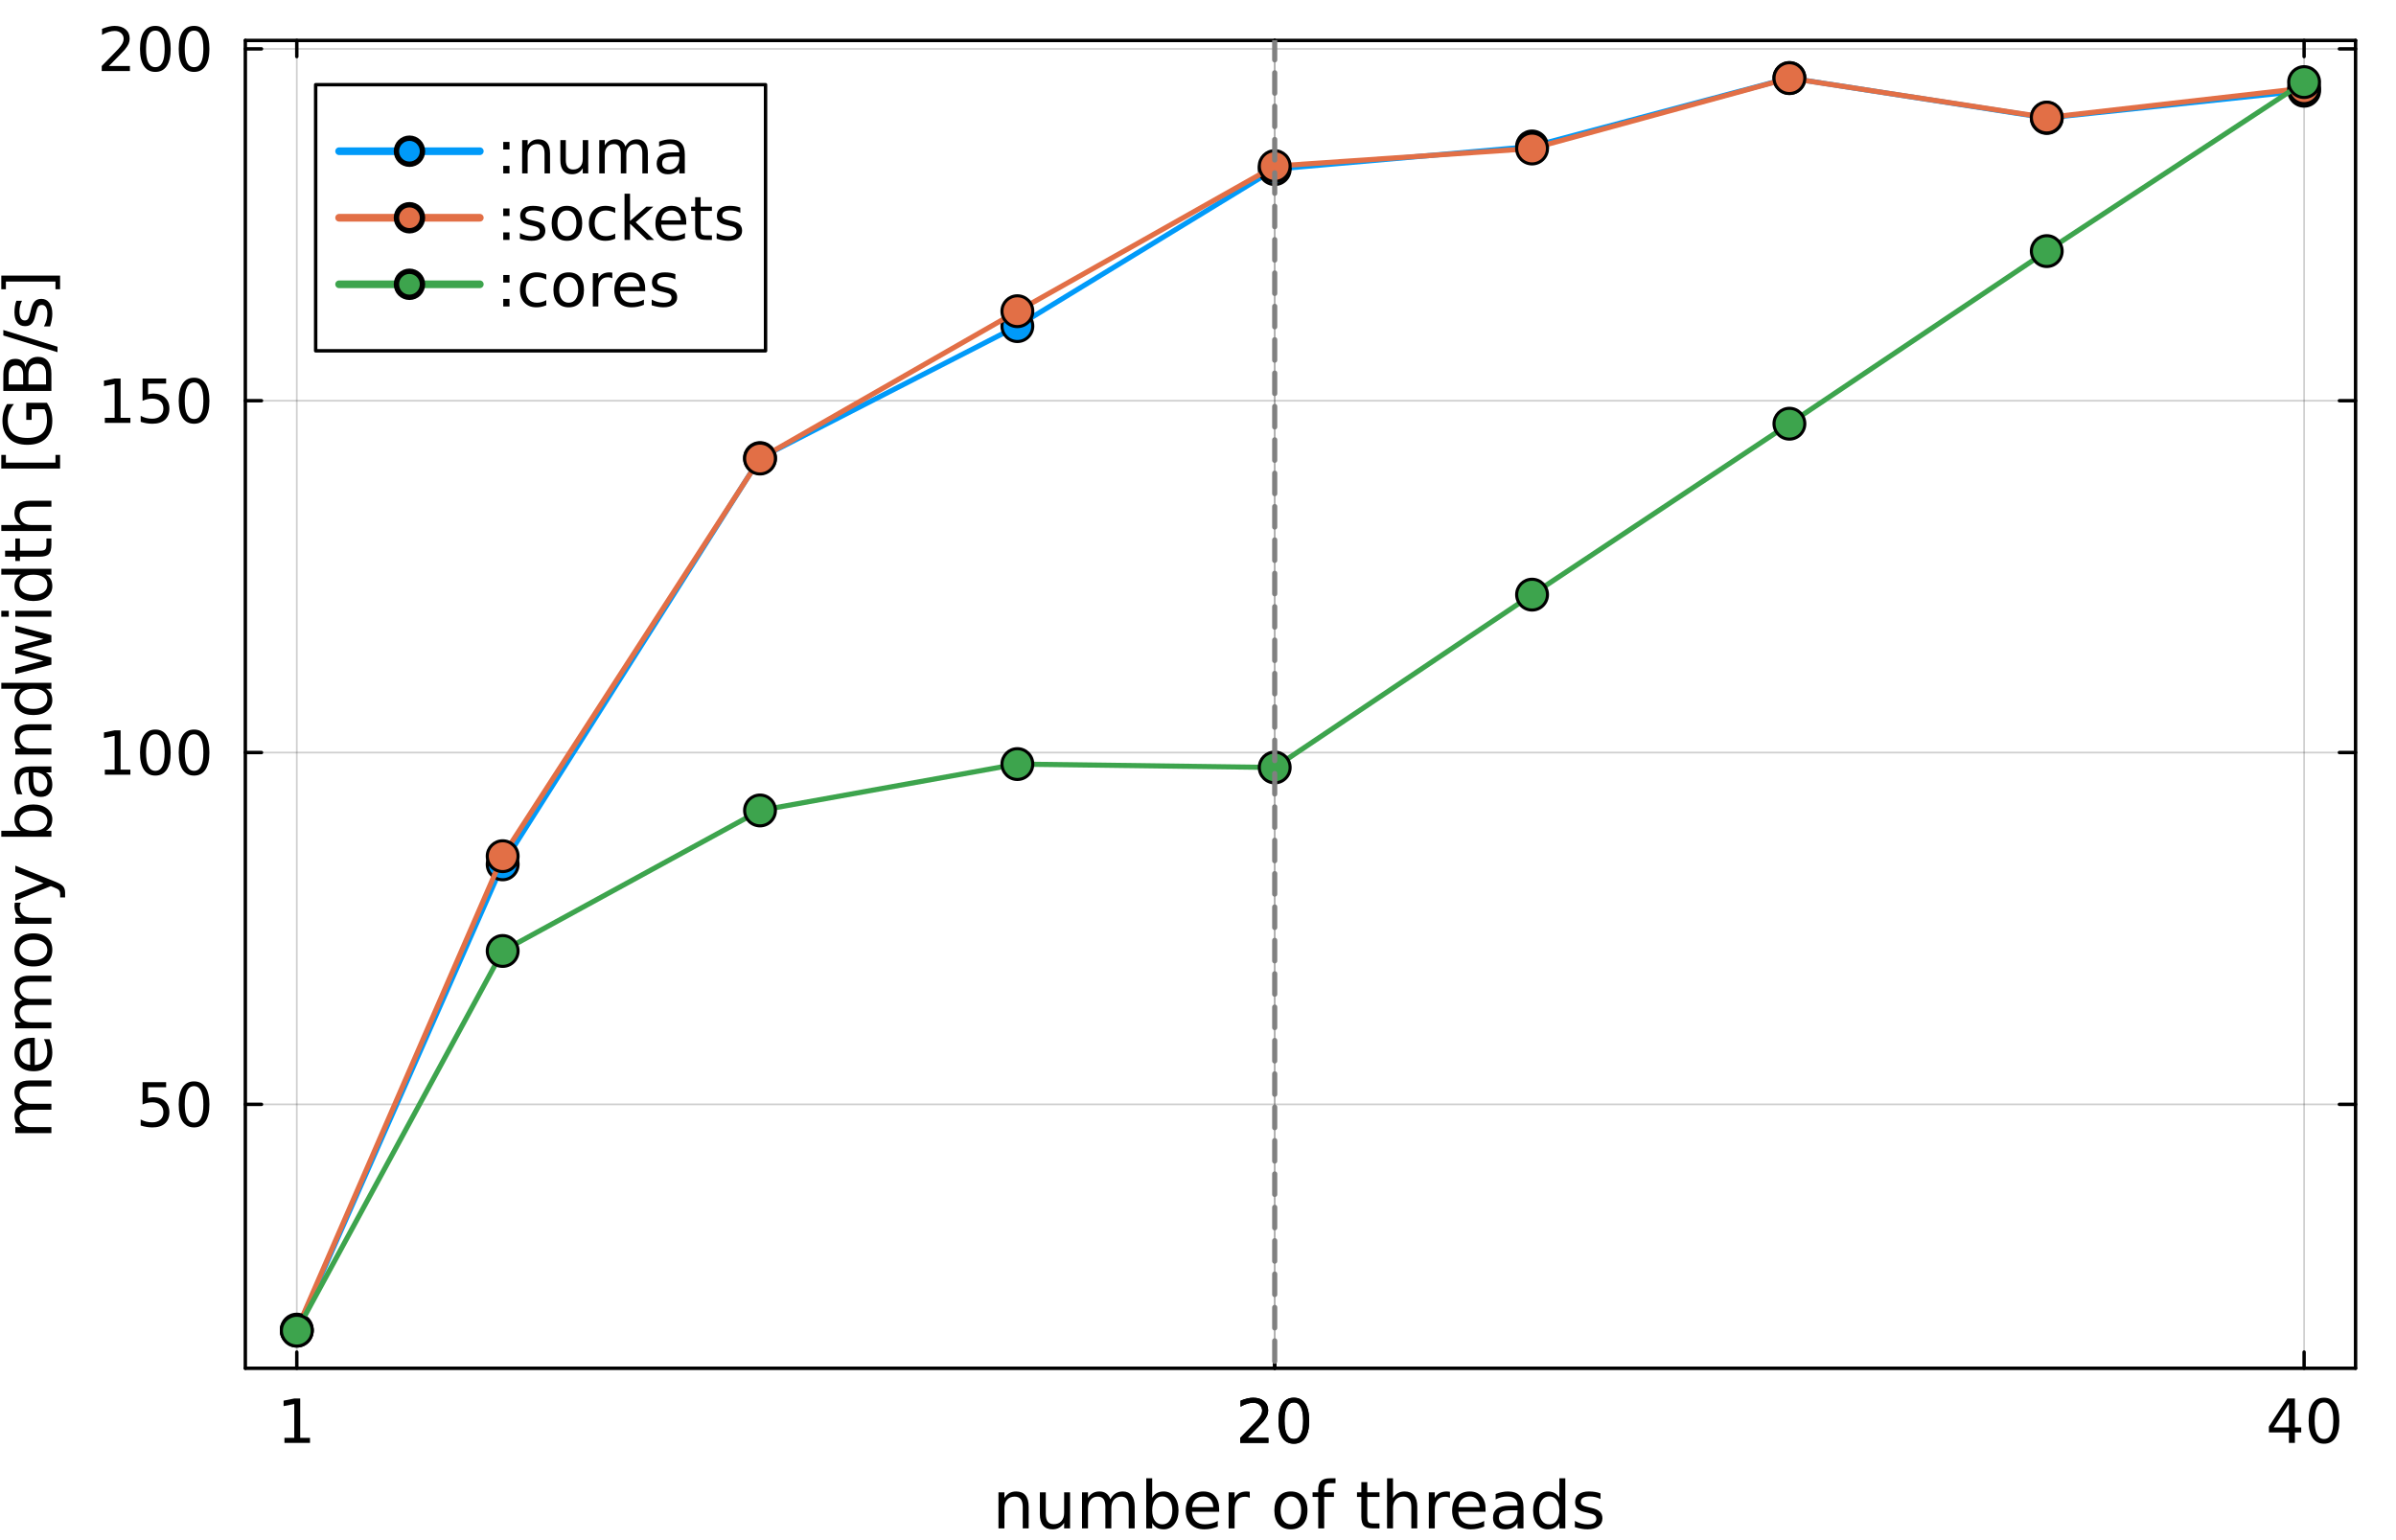<?xml version="1.0" encoding="utf-8"?>
<svg xmlns="http://www.w3.org/2000/svg" xmlns:xlink="http://www.w3.org/1999/xlink" width="700" height="450" viewBox="0 0 2800 1800">
<rect x="0" y="0" width="2800" height="1800" fill="#333333" stroke="none"/>
<defs>
  <clipPath id="clip430">
    <rect x="0" y="0" width="2800" height="1800"/>
  </clipPath>
</defs>
<path clip-path="url(#clip430)" d="M0 1800 L2800 1800 L2800 -2.27374e-13 L0 -2.27374e-13  Z" fill="#ffffff" fill-rule="evenodd" fill-opacity="1"/>
<defs>
  <clipPath id="clip431">
    <rect x="560" y="0" width="1961" height="1800"/>
  </clipPath>
</defs>
<path clip-path="url(#clip430)" d="M286.692 1599.12 L2752.76 1599.12 L2752.76 47.244 L286.692 47.244  Z" fill="#ffffff" fill-rule="evenodd" fill-opacity="1"/>
<defs>
  <clipPath id="clip432">
    <rect x="286" y="47" width="2467" height="1553"/>
  </clipPath>
</defs>
<polyline clip-path="url(#clip432)" style="stroke:#000000; stroke-linecap:round; stroke-linejoin:round; stroke-width:2; stroke-opacity:0.1; fill:none" points="346.84,1599.12 346.84,47.244 "/>
<polyline clip-path="url(#clip432)" style="stroke:#000000; stroke-linecap:round; stroke-linejoin:round; stroke-width:2; stroke-opacity:0.1; fill:none" points="1489.65,1599.12 1489.65,47.244 "/>
<polyline clip-path="url(#clip432)" style="stroke:#000000; stroke-linecap:round; stroke-linejoin:round; stroke-width:2; stroke-opacity:0.1; fill:none" points="1489.65,1599.12 1489.65,47.244 "/>
<polyline clip-path="url(#clip432)" style="stroke:#000000; stroke-linecap:round; stroke-linejoin:round; stroke-width:2; stroke-opacity:0.1; fill:none" points="2692.61,1599.12 2692.61,47.244 "/>
<polyline clip-path="url(#clip432)" style="stroke:#000000; stroke-linecap:round; stroke-linejoin:round; stroke-width:2; stroke-opacity:0.1; fill:none" points="346.84,1599.12 346.84,47.244 "/>
<polyline clip-path="url(#clip432)" style="stroke:#000000; stroke-linecap:round; stroke-linejoin:round; stroke-width:2; stroke-opacity:0.1; fill:none" points="1489.65,1599.12 1489.65,47.244 "/>
<polyline clip-path="url(#clip432)" style="stroke:#000000; stroke-linecap:round; stroke-linejoin:round; stroke-width:2; stroke-opacity:0.1; fill:none" points="1489.65,1599.12 1489.65,47.244 "/>
<polyline clip-path="url(#clip432)" style="stroke:#000000; stroke-linecap:round; stroke-linejoin:round; stroke-width:2; stroke-opacity:0.1; fill:none" points="2692.61,1599.12 2692.61,47.244 "/>
<polyline clip-path="url(#clip430)" style="stroke:#000000; stroke-linecap:round; stroke-linejoin:round; stroke-width:4; stroke-opacity:1; fill:none" points="286.692,1599.12 2752.76,1599.12 "/>
<polyline clip-path="url(#clip430)" style="stroke:#000000; stroke-linecap:round; stroke-linejoin:round; stroke-width:4; stroke-opacity:1; fill:none" points="286.692,47.244 2752.76,47.244 "/>
<polyline clip-path="url(#clip430)" style="stroke:#000000; stroke-linecap:round; stroke-linejoin:round; stroke-width:4; stroke-opacity:1; fill:none" points="346.84,1599.12 346.84,1580.22 "/>
<polyline clip-path="url(#clip430)" style="stroke:#000000; stroke-linecap:round; stroke-linejoin:round; stroke-width:4; stroke-opacity:1; fill:none" points="1489.65,1599.12 1489.65,1580.22 "/>
<polyline clip-path="url(#clip430)" style="stroke:#000000; stroke-linecap:round; stroke-linejoin:round; stroke-width:4; stroke-opacity:1; fill:none" points="1489.65,1599.12 1489.65,1580.22 "/>
<polyline clip-path="url(#clip430)" style="stroke:#000000; stroke-linecap:round; stroke-linejoin:round; stroke-width:4; stroke-opacity:1; fill:none" points="2692.61,1599.12 2692.61,1580.22 "/>
<polyline clip-path="url(#clip430)" style="stroke:#000000; stroke-linecap:round; stroke-linejoin:round; stroke-width:4; stroke-opacity:1; fill:none" points="346.84,47.244 346.84,66.142 "/>
<polyline clip-path="url(#clip430)" style="stroke:#000000; stroke-linecap:round; stroke-linejoin:round; stroke-width:4; stroke-opacity:1; fill:none" points="1489.65,47.244 1489.65,66.142 "/>
<polyline clip-path="url(#clip430)" style="stroke:#000000; stroke-linecap:round; stroke-linejoin:round; stroke-width:4; stroke-opacity:1; fill:none" points="1489.65,47.244 1489.65,66.142 "/>
<polyline clip-path="url(#clip430)" style="stroke:#000000; stroke-linecap:round; stroke-linejoin:round; stroke-width:4; stroke-opacity:1; fill:none" points="2692.61,47.244 2692.61,66.142 "/>
<path clip-path="url(#clip430)" d="M332.413 1680.41 L343.872 1680.41 L343.872 1640.87 L331.406 1643.37 L331.406 1636.98 L343.802 1634.48 L350.816 1634.48 L350.816 1680.41 L362.274 1680.41 L362.274 1686.32 L332.413 1686.32 L332.413 1680.41 Z" fill="#000000" fill-rule="nonzero" fill-opacity="1" /><path clip-path="url(#clip430)" d="M1457.81 1680.41 L1482.29 1680.41 L1482.29 1686.32 L1449.37 1686.32 L1449.37 1680.41 Q1453.37 1676.28 1460.24 1669.34 Q1467.15 1662.36 1468.92 1660.34 Q1472.29 1656.56 1473.61 1653.96 Q1474.96 1651.32 1474.96 1648.78 Q1474.96 1644.65 1472.05 1642.05 Q1469.16 1639.44 1464.51 1639.44 Q1461.21 1639.44 1457.53 1640.59 Q1453.89 1641.73 1449.72 1644.06 L1449.72 1636.98 Q1453.96 1635.28 1457.64 1634.41 Q1461.32 1633.54 1464.37 1633.54 Q1472.43 1633.54 1477.22 1637.57 Q1482.01 1641.6 1482.01 1648.33 Q1482.01 1651.53 1480.8 1654.41 Q1479.62 1657.25 1476.46 1661.14 Q1475.59 1662.15 1470.94 1666.98 Q1466.28 1671.77 1457.81 1680.41 Z" fill="#000000" fill-rule="nonzero" fill-opacity="1" /><path clip-path="url(#clip430)" d="M1512.01 1639.1 Q1506.59 1639.1 1503.85 1644.44 Q1501.14 1649.75 1501.14 1660.45 Q1501.14 1671.11 1503.85 1676.46 Q1506.59 1681.77 1512.01 1681.77 Q1517.46 1681.77 1520.17 1676.46 Q1522.91 1671.11 1522.91 1660.45 Q1522.91 1649.75 1520.17 1644.44 Q1517.46 1639.1 1512.01 1639.1 M1512.01 1633.54 Q1520.73 1633.54 1525.31 1640.45 Q1529.93 1647.32 1529.93 1660.45 Q1529.93 1673.54 1525.31 1680.45 Q1520.73 1687.32 1512.01 1687.32 Q1503.3 1687.32 1498.68 1680.45 Q1494.09 1673.54 1494.09 1660.45 Q1494.09 1647.32 1498.68 1640.45 Q1503.3 1633.54 1512.01 1633.54 Z" fill="#000000" fill-rule="nonzero" fill-opacity="1" /><path clip-path="url(#clip430)" d="M1457.81 1680.41 L1482.29 1680.41 L1482.29 1686.32 L1449.37 1686.32 L1449.37 1680.41 Q1453.37 1676.28 1460.24 1669.34 Q1467.15 1662.36 1468.92 1660.34 Q1472.29 1656.56 1473.61 1653.96 Q1474.96 1651.32 1474.96 1648.78 Q1474.96 1644.65 1472.05 1642.05 Q1469.16 1639.44 1464.51 1639.44 Q1461.21 1639.44 1457.53 1640.59 Q1453.89 1641.73 1449.72 1644.06 L1449.72 1636.98 Q1453.96 1635.28 1457.64 1634.41 Q1461.32 1633.54 1464.37 1633.54 Q1472.43 1633.54 1477.22 1637.57 Q1482.01 1641.6 1482.01 1648.33 Q1482.01 1651.53 1480.8 1654.41 Q1479.62 1657.25 1476.46 1661.14 Q1475.59 1662.15 1470.94 1666.98 Q1466.28 1671.77 1457.81 1680.41 Z" fill="#000000" fill-rule="nonzero" fill-opacity="1" /><path clip-path="url(#clip430)" d="M1512.01 1639.1 Q1506.59 1639.1 1503.85 1644.44 Q1501.14 1649.75 1501.14 1660.45 Q1501.14 1671.11 1503.85 1676.46 Q1506.59 1681.77 1512.01 1681.77 Q1517.46 1681.77 1520.17 1676.46 Q1522.91 1671.11 1522.91 1660.45 Q1522.91 1649.75 1520.17 1644.44 Q1517.46 1639.1 1512.01 1639.1 M1512.01 1633.54 Q1520.73 1633.54 1525.31 1640.45 Q1529.93 1647.32 1529.93 1660.45 Q1529.93 1673.54 1525.31 1680.45 Q1520.73 1687.32 1512.01 1687.32 Q1503.3 1687.32 1498.68 1680.45 Q1494.09 1673.54 1494.09 1660.45 Q1494.09 1647.32 1498.68 1640.45 Q1503.3 1633.54 1512.01 1633.54 Z" fill="#000000" fill-rule="nonzero" fill-opacity="1" /><path clip-path="url(#clip430)" d="M2674.87 1640.59 L2657.16 1668.26 L2674.87 1668.26 L2674.87 1640.59 M2673.02 1634.48 L2681.84 1634.48 L2681.84 1668.26 L2689.24 1668.26 L2689.24 1674.09 L2681.84 1674.09 L2681.84 1686.32 L2674.87 1686.32 L2674.87 1674.09 L2651.46 1674.09 L2651.46 1667.32 L2673.02 1634.48 Z" fill="#000000" fill-rule="nonzero" fill-opacity="1" /><path clip-path="url(#clip430)" d="M2715.84 1639.1 Q2710.42 1639.1 2707.68 1644.44 Q2704.97 1649.75 2704.97 1660.45 Q2704.97 1671.11 2707.68 1676.46 Q2710.42 1681.77 2715.84 1681.77 Q2721.29 1681.77 2724 1676.46 Q2726.74 1671.11 2726.74 1660.45 Q2726.74 1649.75 2724 1644.44 Q2721.29 1639.1 2715.84 1639.1 M2715.84 1633.54 Q2724.55 1633.54 2729.14 1640.45 Q2733.75 1647.32 2733.75 1660.45 Q2733.75 1673.54 2729.14 1680.45 Q2724.55 1687.32 2715.84 1687.32 Q2707.12 1687.32 2702.5 1680.45 Q2697.92 1673.54 2697.92 1660.45 Q2697.92 1647.32 2702.5 1640.45 Q2707.12 1633.54 2715.84 1633.54 Z" fill="#000000" fill-rule="nonzero" fill-opacity="1" /><path clip-path="url(#clip430)" d="M1202.12 1760.84 L1202.12 1786.27 L1195.2 1786.27 L1195.2 1761.07 Q1195.2 1755.09 1192.86 1752.11 Q1190.53 1749.14 1185.87 1749.14 Q1180.26 1749.14 1177.03 1752.72 Q1173.79 1756.29 1173.79 1762.46 L1173.79 1786.27 L1166.83 1786.27 L1166.83 1744.14 L1173.79 1744.14 L1173.79 1750.68 Q1176.28 1746.89 1179.62 1745 Q1183.01 1743.12 1187.41 1743.12 Q1194.67 1743.12 1198.39 1747.64 Q1202.12 1752.11 1202.12 1760.84 Z" fill="#000000" fill-rule="nonzero" fill-opacity="1" /><path clip-path="url(#clip430)" d="M1215.21 1769.64 L1215.21 1744.14 L1222.13 1744.14 L1222.13 1769.38 Q1222.13 1775.36 1224.46 1778.37 Q1226.79 1781.34 1231.46 1781.34 Q1237.06 1781.34 1240.3 1777.77 Q1243.57 1774.19 1243.57 1768.03 L1243.57 1744.14 L1250.49 1744.14 L1250.49 1786.27 L1243.57 1786.27 L1243.57 1779.8 Q1241.05 1783.64 1237.7 1785.52 Q1234.39 1787.36 1229.99 1787.36 Q1222.73 1787.36 1218.97 1782.85 Q1215.21 1778.33 1215.21 1769.64 M1232.62 1743.12 L1232.62 1743.12 Z" fill="#000000" fill-rule="nonzero" fill-opacity="1" /><path clip-path="url(#clip430)" d="M1297.55 1752.23 Q1300.14 1747.56 1303.75 1745.34 Q1307.37 1743.12 1312.26 1743.12 Q1318.84 1743.12 1322.41 1747.75 Q1325.99 1752.34 1325.99 1760.84 L1325.99 1786.27 L1319.03 1786.27 L1319.03 1761.07 Q1319.03 1755.01 1316.88 1752.08 Q1314.74 1749.14 1310.34 1749.14 Q1304.96 1749.14 1301.84 1752.72 Q1298.71 1756.29 1298.71 1762.46 L1298.71 1786.27 L1291.76 1786.27 L1291.76 1761.07 Q1291.76 1754.97 1289.61 1752.08 Q1287.47 1749.14 1282.99 1749.14 Q1277.69 1749.14 1274.56 1752.75 Q1271.44 1756.33 1271.44 1762.46 L1271.44 1786.27 L1264.48 1786.27 L1264.48 1744.14 L1271.44 1744.14 L1271.44 1750.68 Q1273.81 1746.81 1277.12 1744.97 Q1280.43 1743.12 1284.98 1743.12 Q1289.57 1743.12 1292.77 1745.46 Q1296.01 1747.79 1297.55 1752.23 Z" fill="#000000" fill-rule="nonzero" fill-opacity="1" /><path clip-path="url(#clip430)" d="M1370.03 1765.24 Q1370.03 1757.61 1366.87 1753.28 Q1363.75 1748.92 1358.26 1748.92 Q1352.77 1748.92 1349.61 1753.28 Q1346.49 1757.61 1346.49 1765.24 Q1346.49 1772.88 1349.61 1777.24 Q1352.77 1781.57 1358.26 1781.57 Q1363.75 1781.57 1366.87 1777.24 Q1370.03 1772.88 1370.03 1765.24 M1346.49 1750.53 Q1348.67 1746.77 1351.98 1744.97 Q1355.33 1743.12 1359.95 1743.12 Q1367.63 1743.12 1372.4 1749.22 Q1377.22 1755.31 1377.22 1765.24 Q1377.22 1775.17 1372.4 1781.27 Q1367.63 1787.36 1359.95 1787.36 Q1355.33 1787.36 1351.98 1785.55 Q1348.67 1783.71 1346.49 1779.95 L1346.49 1786.27 L1339.53 1786.27 L1339.53 1727.74 L1346.49 1727.74 L1346.49 1750.53 Z" fill="#000000" fill-rule="nonzero" fill-opacity="1" /><path clip-path="url(#clip430)" d="M1424.73 1763.47 L1424.73 1766.86 L1392.9 1766.86 Q1393.35 1774.01 1397.19 1777.77 Q1401.07 1781.49 1407.95 1781.49 Q1411.94 1781.49 1415.66 1780.51 Q1419.42 1779.54 1423.11 1777.58 L1423.11 1784.12 Q1419.38 1785.7 1415.47 1786.53 Q1411.56 1787.36 1407.54 1787.36 Q1397.45 1787.36 1391.55 1781.49 Q1385.68 1775.62 1385.68 1765.62 Q1385.68 1755.27 1391.25 1749.22 Q1396.85 1743.12 1406.33 1743.12 Q1414.83 1743.12 1419.76 1748.62 Q1424.73 1754.07 1424.73 1763.47 M1417.8 1761.44 Q1417.73 1755.76 1414.61 1752.38 Q1411.52 1748.99 1406.41 1748.99 Q1400.61 1748.99 1397.12 1752.26 Q1393.66 1755.54 1393.13 1761.48 L1417.8 1761.44 Z" fill="#000000" fill-rule="nonzero" fill-opacity="1" /><path clip-path="url(#clip430)" d="M1460.5 1750.61 Q1459.33 1749.93 1457.94 1749.63 Q1456.59 1749.29 1454.93 1749.29 Q1449.06 1749.29 1445.9 1753.13 Q1442.78 1756.93 1442.78 1764.08 L1442.78 1786.27 L1435.82 1786.27 L1435.82 1744.14 L1442.78 1744.14 L1442.78 1750.68 Q1444.96 1746.85 1448.46 1745 Q1451.96 1743.12 1456.96 1743.12 Q1457.68 1743.12 1458.54 1743.24 Q1459.41 1743.31 1460.46 1743.5 L1460.5 1750.61 Z" fill="#000000" fill-rule="nonzero" fill-opacity="1" /><path clip-path="url(#clip430)" d="M1508.57 1748.99 Q1503 1748.99 1499.77 1753.36 Q1496.53 1757.68 1496.53 1765.24 Q1496.53 1772.8 1499.73 1777.17 Q1502.97 1781.49 1508.57 1781.49 Q1514.1 1781.49 1517.34 1777.13 Q1520.57 1772.77 1520.57 1765.24 Q1520.57 1757.76 1517.34 1753.39 Q1514.1 1748.99 1508.57 1748.99 M1508.57 1743.12 Q1517.6 1743.12 1522.75 1748.99 Q1527.91 1754.86 1527.91 1765.24 Q1527.91 1775.59 1522.75 1781.49 Q1517.6 1787.36 1508.57 1787.36 Q1499.51 1787.36 1494.35 1781.49 Q1489.24 1775.59 1489.24 1765.24 Q1489.24 1754.86 1494.35 1748.99 Q1499.51 1743.12 1508.57 1743.12 Z" fill="#000000" fill-rule="nonzero" fill-opacity="1" /><path clip-path="url(#clip430)" d="M1560.71 1727.74 L1560.71 1733.49 L1554.09 1733.49 Q1550.36 1733.49 1548.89 1735 Q1547.47 1736.5 1547.47 1740.42 L1547.47 1744.14 L1558.86 1744.14 L1558.86 1749.52 L1547.47 1749.52 L1547.47 1786.27 L1540.51 1786.27 L1540.51 1749.52 L1533.89 1749.52 L1533.89 1744.14 L1540.51 1744.14 L1540.51 1741.21 Q1540.51 1734.17 1543.78 1730.97 Q1547.05 1727.74 1554.16 1727.74 L1560.71 1727.74 Z" fill="#000000" fill-rule="nonzero" fill-opacity="1" /><path clip-path="url(#clip430)" d="M1597.83 1732.18 L1597.83 1744.14 L1612.09 1744.14 L1612.09 1749.52 L1597.83 1749.52 L1597.83 1772.39 Q1597.83 1777.54 1599.22 1779.01 Q1600.65 1780.48 1604.98 1780.48 L1612.09 1780.48 L1612.09 1786.27 L1604.98 1786.27 Q1596.97 1786.27 1593.92 1783.3 Q1590.87 1780.29 1590.87 1772.39 L1590.87 1749.52 L1585.8 1749.52 L1585.8 1744.14 L1590.87 1744.14 L1590.87 1732.18 L1597.83 1732.18 Z" fill="#000000" fill-rule="nonzero" fill-opacity="1" /><path clip-path="url(#clip430)" d="M1656.21 1760.84 L1656.21 1786.27 L1649.29 1786.27 L1649.29 1761.07 Q1649.29 1755.09 1646.96 1752.11 Q1644.63 1749.14 1639.96 1749.14 Q1634.36 1749.14 1631.12 1752.72 Q1627.89 1756.29 1627.89 1762.46 L1627.89 1786.27 L1620.93 1786.27 L1620.93 1727.74 L1627.89 1727.74 L1627.89 1750.68 Q1630.37 1746.89 1633.72 1745 Q1637.1 1743.12 1641.5 1743.12 Q1648.76 1743.12 1652.49 1747.64 Q1656.21 1752.11 1656.21 1760.84 Z" fill="#000000" fill-rule="nonzero" fill-opacity="1" /><path clip-path="url(#clip430)" d="M1694.43 1750.61 Q1693.26 1749.93 1691.87 1749.63 Q1690.52 1749.29 1688.86 1749.29 Q1682.99 1749.29 1679.83 1753.13 Q1676.71 1756.93 1676.71 1764.08 L1676.71 1786.27 L1669.75 1786.27 L1669.75 1744.14 L1676.71 1744.14 L1676.71 1750.68 Q1678.89 1746.85 1682.39 1745 Q1685.89 1743.12 1690.89 1743.12 Q1691.61 1743.12 1692.47 1743.24 Q1693.34 1743.31 1694.39 1743.5 L1694.43 1750.61 Z" fill="#000000" fill-rule="nonzero" fill-opacity="1" /><path clip-path="url(#clip430)" d="M1736.03 1763.47 L1736.03 1766.86 L1704.21 1766.86 Q1704.66 1774.01 1708.5 1777.77 Q1712.37 1781.49 1719.26 1781.49 Q1723.24 1781.49 1726.97 1780.51 Q1730.73 1779.54 1734.41 1777.58 L1734.41 1784.12 Q1730.69 1785.7 1726.78 1786.53 Q1722.87 1787.36 1718.84 1787.36 Q1708.76 1787.36 1702.86 1781.49 Q1696.99 1775.62 1696.99 1765.62 Q1696.99 1755.27 1702.55 1749.22 Q1708.16 1743.12 1717.64 1743.12 Q1726.14 1743.12 1731.07 1748.62 Q1736.03 1754.07 1736.03 1763.47 M1729.11 1761.44 Q1729.04 1755.76 1725.91 1752.38 Q1722.83 1748.99 1717.71 1748.99 Q1711.92 1748.99 1708.42 1752.26 Q1704.96 1755.54 1704.44 1761.48 L1729.11 1761.44 Z" fill="#000000" fill-rule="nonzero" fill-opacity="1" /><path clip-path="url(#clip430)" d="M1766.54 1765.09 Q1758.15 1765.09 1754.92 1767.01 Q1751.68 1768.93 1751.68 1773.55 Q1751.68 1777.24 1754.09 1779.42 Q1756.53 1781.57 1760.71 1781.57 Q1766.46 1781.57 1769.92 1777.5 Q1773.42 1773.4 1773.42 1766.63 L1773.42 1765.09 L1766.54 1765.09 M1780.34 1762.23 L1780.34 1786.27 L1773.42 1786.27 L1773.42 1779.87 Q1771.05 1783.71 1767.52 1785.55 Q1763.98 1787.36 1758.86 1787.36 Q1752.4 1787.36 1748.56 1783.75 Q1744.76 1780.1 1744.76 1774.01 Q1744.76 1766.9 1749.5 1763.29 Q1754.28 1759.67 1763.72 1759.67 L1773.42 1759.67 L1773.42 1759 Q1773.42 1754.22 1770.26 1751.63 Q1767.14 1748.99 1761.46 1748.99 Q1757.85 1748.99 1754.43 1749.86 Q1751 1750.72 1747.84 1752.45 L1747.84 1746.06 Q1751.64 1744.59 1755.22 1743.88 Q1758.79 1743.12 1762.18 1743.12 Q1771.32 1743.12 1775.83 1747.86 Q1780.34 1752.6 1780.34 1762.23 Z" fill="#000000" fill-rule="nonzero" fill-opacity="1" /><path clip-path="url(#clip430)" d="M1822.32 1750.53 L1822.32 1727.74 L1829.24 1727.74 L1829.24 1786.27 L1822.32 1786.27 L1822.32 1779.95 Q1820.14 1783.71 1816.79 1785.55 Q1813.48 1787.36 1808.82 1787.36 Q1801.18 1787.36 1796.37 1781.27 Q1791.59 1775.17 1791.59 1765.24 Q1791.59 1755.31 1796.37 1749.22 Q1801.18 1743.12 1808.82 1743.12 Q1813.48 1743.12 1816.79 1744.97 Q1820.14 1746.77 1822.32 1750.53 M1798.74 1765.24 Q1798.74 1772.88 1801.86 1777.24 Q1805.02 1781.57 1810.51 1781.57 Q1816 1781.57 1819.16 1777.24 Q1822.32 1772.88 1822.32 1765.24 Q1822.32 1757.61 1819.16 1753.28 Q1816 1748.92 1810.51 1748.92 Q1805.02 1748.92 1801.86 1753.28 Q1798.74 1757.61 1798.74 1765.24 Z" fill="#000000" fill-rule="nonzero" fill-opacity="1" /><path clip-path="url(#clip430)" d="M1870.36 1745.38 L1870.36 1751.93 Q1867.42 1750.42 1864.26 1749.67 Q1861.1 1748.92 1857.72 1748.92 Q1852.57 1748.92 1849.97 1750.5 Q1847.41 1752.08 1847.41 1755.24 Q1847.41 1757.64 1849.26 1759.04 Q1851.1 1760.39 1856.67 1761.63 L1859.04 1762.16 Q1866.41 1763.74 1869.49 1766.63 Q1872.61 1769.49 1872.61 1774.65 Q1872.61 1780.51 1867.95 1783.94 Q1863.32 1787.36 1855.2 1787.36 Q1851.81 1787.36 1848.13 1786.68 Q1844.48 1786.04 1840.42 1784.73 L1840.42 1777.58 Q1844.25 1779.57 1847.98 1780.59 Q1851.7 1781.57 1855.35 1781.57 Q1860.24 1781.57 1862.87 1779.91 Q1865.5 1778.22 1865.5 1775.17 Q1865.5 1772.35 1863.59 1770.85 Q1861.71 1769.34 1855.27 1767.95 L1852.87 1767.39 Q1846.43 1766.03 1843.58 1763.25 Q1840.72 1760.43 1840.72 1755.54 Q1840.72 1749.59 1844.93 1746.36 Q1849.14 1743.12 1856.89 1743.12 Q1860.73 1743.12 1864.11 1743.69 Q1867.5 1744.25 1870.36 1745.38 Z" fill="#000000" fill-rule="nonzero" fill-opacity="1" /><polyline clip-path="url(#clip432)" style="stroke:#000000; stroke-linecap:round; stroke-linejoin:round; stroke-width:2; stroke-opacity:0.1; fill:none" points="286.692,1290.71 2752.76,1290.71 "/>
<polyline clip-path="url(#clip432)" style="stroke:#000000; stroke-linecap:round; stroke-linejoin:round; stroke-width:2; stroke-opacity:0.1; fill:none" points="286.692,879.515 2752.76,879.515 "/>
<polyline clip-path="url(#clip432)" style="stroke:#000000; stroke-linecap:round; stroke-linejoin:round; stroke-width:2; stroke-opacity:0.1; fill:none" points="286.692,468.316 2752.76,468.316 "/>
<polyline clip-path="url(#clip432)" style="stroke:#000000; stroke-linecap:round; stroke-linejoin:round; stroke-width:2; stroke-opacity:0.1; fill:none" points="286.692,57.118 2752.76,57.118 "/>
<polyline clip-path="url(#clip432)" style="stroke:#000000; stroke-linecap:round; stroke-linejoin:round; stroke-width:2; stroke-opacity:0.1; fill:none" points="286.692,1290.71 2752.76,1290.71 "/>
<polyline clip-path="url(#clip432)" style="stroke:#000000; stroke-linecap:round; stroke-linejoin:round; stroke-width:2; stroke-opacity:0.1; fill:none" points="286.692,879.515 2752.76,879.515 "/>
<polyline clip-path="url(#clip432)" style="stroke:#000000; stroke-linecap:round; stroke-linejoin:round; stroke-width:2; stroke-opacity:0.1; fill:none" points="286.692,468.316 2752.76,468.316 "/>
<polyline clip-path="url(#clip432)" style="stroke:#000000; stroke-linecap:round; stroke-linejoin:round; stroke-width:2; stroke-opacity:0.1; fill:none" points="286.692,57.118 2752.76,57.118 "/>
<polyline clip-path="url(#clip430)" style="stroke:#000000; stroke-linecap:round; stroke-linejoin:round; stroke-width:4; stroke-opacity:1; fill:none" points="286.692,1599.12 286.692,47.244 "/>
<polyline clip-path="url(#clip430)" style="stroke:#000000; stroke-linecap:round; stroke-linejoin:round; stroke-width:4; stroke-opacity:1; fill:none" points="2752.76,1599.12 2752.76,47.244 "/>
<polyline clip-path="url(#clip430)" style="stroke:#000000; stroke-linecap:round; stroke-linejoin:round; stroke-width:4; stroke-opacity:1; fill:none" points="286.692,1290.71 305.59,1290.71 "/>
<polyline clip-path="url(#clip430)" style="stroke:#000000; stroke-linecap:round; stroke-linejoin:round; stroke-width:4; stroke-opacity:1; fill:none" points="286.692,879.515 305.59,879.515 "/>
<polyline clip-path="url(#clip430)" style="stroke:#000000; stroke-linecap:round; stroke-linejoin:round; stroke-width:4; stroke-opacity:1; fill:none" points="286.692,468.316 305.59,468.316 "/>
<polyline clip-path="url(#clip430)" style="stroke:#000000; stroke-linecap:round; stroke-linejoin:round; stroke-width:4; stroke-opacity:1; fill:none" points="286.692,57.118 305.59,57.118 "/>
<polyline clip-path="url(#clip430)" style="stroke:#000000; stroke-linecap:round; stroke-linejoin:round; stroke-width:4; stroke-opacity:1; fill:none" points="2752.76,1290.71 2733.86,1290.71 "/>
<polyline clip-path="url(#clip430)" style="stroke:#000000; stroke-linecap:round; stroke-linejoin:round; stroke-width:4; stroke-opacity:1; fill:none" points="2752.76,879.515 2733.86,879.515 "/>
<polyline clip-path="url(#clip430)" style="stroke:#000000; stroke-linecap:round; stroke-linejoin:round; stroke-width:4; stroke-opacity:1; fill:none" points="2752.76,468.316 2733.86,468.316 "/>
<polyline clip-path="url(#clip430)" style="stroke:#000000; stroke-linecap:round; stroke-linejoin:round; stroke-width:4; stroke-opacity:1; fill:none" points="2752.76,57.118 2733.86,57.118 "/>
<path clip-path="url(#clip430)" d="M166.603 1264.79 L194.137 1264.79 L194.137 1270.7 L173.026 1270.7 L173.026 1283.4 Q174.554 1282.88 176.082 1282.64 Q177.609 1282.36 179.137 1282.36 Q187.818 1282.36 192.887 1287.12 Q197.957 1291.88 197.957 1300 Q197.957 1308.37 192.748 1313.02 Q187.54 1317.64 178.061 1317.64 Q174.797 1317.64 171.394 1317.08 Q168.026 1316.53 164.415 1315.42 L164.415 1308.37 Q167.54 1310.07 170.873 1310.9 Q174.207 1311.74 177.922 1311.74 Q183.929 1311.74 187.436 1308.58 Q190.943 1305.42 190.943 1300 Q190.943 1294.58 187.436 1291.43 Q183.929 1288.27 177.922 1288.27 Q175.109 1288.27 172.297 1288.89 Q169.519 1289.52 166.603 1290.83 L166.603 1264.79 Z" fill="#000000" fill-rule="nonzero" fill-opacity="1" /><path clip-path="url(#clip430)" d="M226.776 1269.41 Q221.359 1269.41 218.616 1274.76 Q215.908 1280.07 215.908 1290.77 Q215.908 1301.42 218.616 1306.77 Q221.359 1312.08 226.776 1312.08 Q232.227 1312.08 234.935 1306.77 Q237.679 1301.42 237.679 1290.77 Q237.679 1280.07 234.935 1274.76 Q232.227 1269.41 226.776 1269.41 M226.776 1263.86 Q235.491 1263.86 240.074 1270.77 Q244.692 1277.64 244.692 1290.77 Q244.692 1303.86 240.074 1310.77 Q235.491 1317.64 226.776 1317.64 Q218.061 1317.64 213.443 1310.77 Q208.859 1303.86 208.859 1290.77 Q208.859 1277.64 213.443 1270.77 Q218.061 1263.86 226.776 1263.86 Z" fill="#000000" fill-rule="nonzero" fill-opacity="1" /><path clip-path="url(#clip430)" d="M122.506 899.532 L133.964 899.532 L133.964 859.984 L121.499 862.484 L121.499 856.095 L133.894 853.595 L140.908 853.595 L140.908 899.532 L152.366 899.532 L152.366 905.435 L122.506 905.435 L122.506 899.532 Z" fill="#000000" fill-rule="nonzero" fill-opacity="1" /><path clip-path="url(#clip430)" d="M181.533 858.213 Q176.116 858.213 173.373 863.56 Q170.665 868.872 170.665 879.567 Q170.665 890.226 173.373 895.574 Q176.116 900.886 181.533 900.886 Q186.984 900.886 189.693 895.574 Q192.436 890.226 192.436 879.567 Q192.436 868.872 189.693 863.56 Q186.984 858.213 181.533 858.213 M181.533 852.657 Q190.248 852.657 194.832 859.567 Q199.45 866.442 199.45 879.567 Q199.45 892.657 194.832 899.567 Q190.248 906.442 181.533 906.442 Q172.818 906.442 168.2 899.567 Q163.616 892.657 163.616 879.567 Q163.616 866.442 168.2 859.567 Q172.818 852.657 181.533 852.657 Z" fill="#000000" fill-rule="nonzero" fill-opacity="1" /><path clip-path="url(#clip430)" d="M226.776 858.213 Q221.359 858.213 218.616 863.56 Q215.908 868.872 215.908 879.567 Q215.908 890.226 218.616 895.574 Q221.359 900.886 226.776 900.886 Q232.227 900.886 234.935 895.574 Q237.679 890.226 237.679 879.567 Q237.679 868.872 234.935 863.56 Q232.227 858.213 226.776 858.213 M226.776 852.657 Q235.491 852.657 240.074 859.567 Q244.692 866.442 244.692 879.567 Q244.692 892.657 240.074 899.567 Q235.491 906.442 226.776 906.442 Q218.061 906.442 213.443 899.567 Q208.859 892.657 208.859 879.567 Q208.859 866.442 213.443 859.567 Q218.061 852.657 226.776 852.657 Z" fill="#000000" fill-rule="nonzero" fill-opacity="1" /><path clip-path="url(#clip430)" d="M122.506 488.334 L133.964 488.334 L133.964 448.785 L121.499 451.285 L121.499 444.896 L133.894 442.396 L140.908 442.396 L140.908 488.334 L152.366 488.334 L152.366 494.236 L122.506 494.236 L122.506 488.334 Z" fill="#000000" fill-rule="nonzero" fill-opacity="1" /><path clip-path="url(#clip430)" d="M166.603 442.396 L194.137 442.396 L194.137 448.299 L173.026 448.299 L173.026 461.007 Q174.554 460.486 176.082 460.243 Q177.609 459.966 179.137 459.966 Q187.818 459.966 192.887 464.723 Q197.957 469.479 197.957 477.604 Q197.957 485.972 192.748 490.625 Q187.54 495.243 178.061 495.243 Q174.797 495.243 171.394 494.688 Q168.026 494.132 164.415 493.021 L164.415 485.972 Q167.54 487.674 170.873 488.507 Q174.207 489.34 177.922 489.34 Q183.929 489.34 187.436 486.181 Q190.943 483.021 190.943 477.604 Q190.943 472.188 187.436 469.028 Q183.929 465.868 177.922 465.868 Q175.109 465.868 172.297 466.493 Q169.519 467.118 166.603 468.438 L166.603 442.396 Z" fill="#000000" fill-rule="nonzero" fill-opacity="1" /><path clip-path="url(#clip430)" d="M226.776 447.014 Q221.359 447.014 218.616 452.361 Q215.908 457.674 215.908 468.368 Q215.908 479.028 218.616 484.375 Q221.359 489.688 226.776 489.688 Q232.227 489.688 234.935 484.375 Q237.679 479.028 237.679 468.368 Q237.679 457.674 234.935 452.361 Q232.227 447.014 226.776 447.014 M226.776 441.459 Q235.491 441.459 240.074 448.368 Q244.692 455.243 244.692 468.368 Q244.692 481.459 240.074 488.368 Q235.491 495.243 226.776 495.243 Q218.061 495.243 213.443 488.368 Q208.859 481.459 208.859 468.368 Q208.859 455.243 213.443 448.368 Q218.061 441.459 226.776 441.459 Z" fill="#000000" fill-rule="nonzero" fill-opacity="1" /><path clip-path="url(#clip430)" d="M127.332 77.135 L151.811 77.135 L151.811 83.038 L118.894 83.038 L118.894 77.135 Q122.887 73.003 129.762 66.059 Q136.672 59.08 138.443 57.066 Q141.811 53.281 143.13 50.677 Q144.485 48.038 144.485 45.503 Q144.485 41.371 141.568 38.767 Q138.686 36.163 134.033 36.163 Q130.735 36.163 127.054 37.309 Q123.408 38.455 119.242 40.781 L119.242 33.698 Q123.478 31.996 127.158 31.128 Q130.839 30.26 133.894 30.26 Q141.95 30.26 146.742 34.288 Q151.533 38.316 151.533 45.052 Q151.533 48.246 150.318 51.128 Q149.137 53.975 145.978 57.864 Q145.11 58.871 140.457 63.698 Q135.804 68.489 127.332 77.135 Z" fill="#000000" fill-rule="nonzero" fill-opacity="1" /><path clip-path="url(#clip430)" d="M181.533 35.816 Q176.116 35.816 173.373 41.163 Q170.665 46.475 170.665 57.17 Q170.665 67.829 173.373 73.177 Q176.116 78.489 181.533 78.489 Q186.984 78.489 189.693 73.177 Q192.436 67.829 192.436 57.17 Q192.436 46.475 189.693 41.163 Q186.984 35.816 181.533 35.816 M181.533 30.26 Q190.248 30.26 194.832 37.17 Q199.45 44.045 199.45 57.17 Q199.45 70.26 194.832 77.17 Q190.248 84.045 181.533 84.045 Q172.818 84.045 168.2 77.17 Q163.616 70.26 163.616 57.17 Q163.616 44.045 168.2 37.17 Q172.818 30.26 181.533 30.26 Z" fill="#000000" fill-rule="nonzero" fill-opacity="1" /><path clip-path="url(#clip430)" d="M226.776 35.816 Q221.359 35.816 218.616 41.163 Q215.908 46.475 215.908 57.17 Q215.908 67.829 218.616 73.177 Q221.359 78.489 226.776 78.489 Q232.227 78.489 234.935 73.177 Q237.679 67.829 237.679 57.17 Q237.679 46.475 234.935 41.163 Q232.227 35.816 226.776 35.816 M226.776 30.26 Q235.491 30.26 240.074 37.17 Q244.692 44.045 244.692 57.17 Q244.692 70.26 240.074 77.17 Q235.491 84.045 226.776 84.045 Q218.061 84.045 213.443 77.17 Q208.859 70.26 208.859 57.17 Q208.859 44.045 213.443 37.17 Q218.061 30.26 226.776 30.26 Z" fill="#000000" fill-rule="nonzero" fill-opacity="1" /><path clip-path="url(#clip430)" d="M26.004 1291.19 Q21.34 1288.6 19.121 1284.99 Q16.901 1281.38 16.901 1276.49 Q16.901 1269.9 21.528 1266.33 Q26.117 1262.76 34.618 1262.76 L60.046 1262.76 L60.046 1269.71 L34.844 1269.71 Q28.788 1269.71 25.854 1271.86 Q22.92 1274 22.92 1278.4 Q22.92 1283.78 26.493 1286.9 Q30.067 1290.03 36.236 1290.03 L60.046 1290.03 L60.046 1296.99 L34.844 1296.99 Q28.75 1296.99 25.854 1299.13 Q22.92 1301.27 22.92 1305.75 Q22.92 1311.05 26.531 1314.18 Q30.105 1317.3 36.236 1317.3 L60.046 1317.3 L60.046 1324.26 L17.917 1324.26 L17.917 1317.3 L24.462 1317.3 Q20.588 1314.93 18.745 1311.62 Q16.901 1308.31 16.901 1303.76 Q16.901 1299.17 19.234 1295.97 Q21.566 1292.74 26.004 1291.19 Z" fill="#000000" fill-rule="nonzero" fill-opacity="1" /><path clip-path="url(#clip430)" d="M37.251 1212.92 L40.637 1212.92 L40.637 1244.74 Q47.784 1244.29 51.545 1240.45 Q55.269 1236.58 55.269 1229.69 Q55.269 1225.7 54.291 1221.98 Q53.313 1218.22 51.357 1214.53 L57.902 1214.53 Q59.482 1218.26 60.31 1222.17 Q61.137 1226.08 61.137 1230.11 Q61.137 1240.19 55.269 1246.09 Q49.401 1251.96 39.395 1251.96 Q29.051 1251.96 22.995 1246.39 Q16.901 1240.79 16.901 1231.31 Q16.901 1222.81 22.393 1217.88 Q27.848 1212.92 37.251 1212.92 M35.22 1219.84 Q29.54 1219.91 26.155 1223.03 Q22.769 1226.12 22.769 1231.23 Q22.769 1237.03 26.042 1240.52 Q29.314 1243.99 35.258 1244.51 L35.22 1219.84 Z" fill="#000000" fill-rule="nonzero" fill-opacity="1" /><path clip-path="url(#clip430)" d="M26.004 1168.75 Q21.34 1166.16 19.121 1162.55 Q16.901 1158.94 16.901 1154.05 Q16.901 1147.46 21.528 1143.89 Q26.117 1140.32 34.618 1140.32 L60.046 1140.32 L60.046 1147.28 L34.844 1147.28 Q28.788 1147.28 25.854 1149.42 Q22.92 1151.56 22.92 1155.97 Q22.92 1161.34 26.493 1164.47 Q30.067 1167.59 36.236 1167.59 L60.046 1167.59 L60.046 1174.55 L34.844 1174.55 Q28.75 1174.55 25.854 1176.69 Q22.92 1178.84 22.92 1183.31 Q22.92 1188.62 26.531 1191.74 Q30.105 1194.86 36.236 1194.86 L60.046 1194.86 L60.046 1201.82 L17.917 1201.82 L17.917 1194.86 L24.462 1194.86 Q20.588 1192.49 18.745 1189.18 Q16.901 1185.87 16.901 1181.32 Q16.901 1176.73 19.234 1173.53 Q21.566 1170.3 26.004 1168.75 Z" fill="#000000" fill-rule="nonzero" fill-opacity="1" /><path clip-path="url(#clip430)" d="M22.769 1110.19 Q22.769 1115.75 27.133 1118.99 Q31.459 1122.22 39.019 1122.22 Q46.58 1122.22 50.944 1119.03 Q55.269 1115.79 55.269 1110.19 Q55.269 1104.66 50.906 1101.42 Q46.542 1098.19 39.019 1098.19 Q31.534 1098.19 27.171 1101.42 Q22.769 1104.66 22.769 1110.19 M16.901 1110.19 Q16.901 1101.16 22.769 1096.01 Q28.637 1090.85 39.019 1090.85 Q49.364 1090.85 55.269 1096.01 Q61.137 1101.16 61.137 1110.19 Q61.137 1119.25 55.269 1124.41 Q49.364 1129.52 39.019 1129.52 Q28.637 1129.52 22.769 1124.41 Q16.901 1119.25 16.901 1110.19 Z" fill="#000000" fill-rule="nonzero" fill-opacity="1" /><path clip-path="url(#clip430)" d="M24.387 1054.97 Q23.71 1056.13 23.409 1057.53 Q23.07 1058.88 23.07 1060.53 Q23.07 1066.4 26.907 1069.56 Q30.706 1072.68 37.853 1072.68 L60.046 1072.68 L60.046 1079.64 L17.917 1079.64 L17.917 1072.68 L24.462 1072.68 Q20.625 1070.5 18.782 1067 Q16.901 1063.51 16.901 1058.5 Q16.901 1057.79 17.014 1056.92 Q17.09 1056.06 17.278 1055.01 L24.387 1054.97 Z" fill="#000000" fill-rule="nonzero" fill-opacity="1" /><path clip-path="url(#clip430)" d="M63.959 1030.18 Q71.482 1033.11 73.776 1035.9 Q76.071 1038.68 76.071 1043.34 L76.071 1048.87 L70.278 1048.87 L70.278 1044.81 Q70.278 1041.95 68.924 1040.37 Q67.57 1038.79 62.529 1036.87 L59.369 1035.63 L17.917 1052.67 L17.917 1045.34 L50.868 1032.17 L17.917 1019.01 L17.917 1011.67 L63.959 1030.18 Z" fill="#000000" fill-rule="nonzero" fill-opacity="1" /><path clip-path="url(#clip430)" d="M39.019 947.387 Q31.383 947.387 27.058 950.547 Q22.694 953.669 22.694 959.161 Q22.694 964.653 27.058 967.812 Q31.383 970.934 39.019 970.934 Q46.655 970.934 51.019 967.812 Q55.344 964.653 55.344 959.161 Q55.344 953.669 51.019 950.547 Q46.655 947.387 39.019 947.387 M24.312 970.934 Q20.55 968.753 18.745 965.443 Q16.901 962.095 16.901 957.468 Q16.901 949.794 22.995 945.017 Q29.089 940.202 39.019 940.202 Q48.95 940.202 55.044 945.017 Q61.137 949.794 61.137 957.468 Q61.137 962.095 59.332 965.443 Q57.489 968.753 53.727 970.934 L60.046 970.934 L60.046 977.893 L1.517 977.893 L1.517 970.934 L24.312 970.934 Z" fill="#000000" fill-rule="nonzero" fill-opacity="1" /><path clip-path="url(#clip430)" d="M38.869 909.583 Q38.869 917.972 40.787 921.207 Q42.706 924.442 47.332 924.442 Q51.019 924.442 53.2 922.034 Q55.344 919.589 55.344 915.414 Q55.344 909.659 51.282 906.198 Q47.182 902.7 40.411 902.7 L38.869 902.7 L38.869 909.583 M36.01 895.779 L60.046 895.779 L60.046 902.7 L53.652 902.7 Q57.489 905.07 59.332 908.605 Q61.137 912.141 61.137 917.257 Q61.137 923.727 57.526 927.564 Q53.877 931.363 47.784 931.363 Q40.674 931.363 37.063 926.623 Q33.452 921.846 33.452 912.405 L33.452 902.7 L32.775 902.7 Q27.998 902.7 25.402 905.859 Q22.769 908.982 22.769 914.662 Q22.769 918.273 23.635 921.696 Q24.5 925.119 26.23 928.278 L19.835 928.278 Q18.368 924.479 17.654 920.906 Q16.901 917.332 16.901 913.947 Q16.901 904.806 21.641 900.292 Q26.381 895.779 36.01 895.779 Z" fill="#000000" fill-rule="nonzero" fill-opacity="1" /><path clip-path="url(#clip430)" d="M34.618 846.502 L60.046 846.502 L60.046 853.423 L34.844 853.423 Q28.863 853.423 25.892 855.756 Q22.92 858.088 22.92 862.752 Q22.92 868.357 26.493 871.592 Q30.067 874.827 36.236 874.827 L60.046 874.827 L60.046 881.786 L17.917 881.786 L17.917 874.827 L24.462 874.827 Q20.663 872.344 18.782 868.996 Q16.901 865.611 16.901 861.21 Q16.901 853.95 21.415 850.226 Q25.892 846.502 34.618 846.502 Z" fill="#000000" fill-rule="nonzero" fill-opacity="1" /><path clip-path="url(#clip430)" d="M24.312 804.975 L1.517 804.975 L1.517 798.053 L60.046 798.053 L60.046 804.975 L53.727 804.975 Q57.489 807.156 59.332 810.504 Q61.137 813.814 61.137 818.479 Q61.137 826.115 55.044 830.929 Q48.95 835.707 39.019 835.707 Q29.089 835.707 22.995 830.929 Q16.901 826.115 16.901 818.479 Q16.901 813.814 18.745 810.504 Q20.55 807.156 24.312 804.975 M39.019 828.56 Q46.655 828.56 51.019 825.437 Q55.344 822.278 55.344 816.786 Q55.344 811.294 51.019 808.134 Q46.655 804.975 39.019 804.975 Q31.383 804.975 27.058 808.134 Q22.694 811.294 22.694 816.786 Q22.694 822.278 27.058 825.437 Q31.383 828.56 39.019 828.56 Z" fill="#000000" fill-rule="nonzero" fill-opacity="1" /><path clip-path="url(#clip430)" d="M17.917 787.822 L17.917 780.901 L50.793 772.249 L17.917 763.635 L17.917 755.473 L50.793 746.821 L17.917 738.207 L17.917 731.286 L60.046 742.307 L60.046 750.47 L25.515 759.535 L60.046 768.638 L60.046 776.801 L17.917 787.822 Z" fill="#000000" fill-rule="nonzero" fill-opacity="1" /><path clip-path="url(#clip430)" d="M17.917 720.791 L17.917 713.87 L60.046 713.87 L60.046 720.791 L17.917 720.791 M1.517 720.791 L1.517 713.87 L10.281 713.87 L10.281 720.791 L1.517 720.791 Z" fill="#000000" fill-rule="nonzero" fill-opacity="1" /><path clip-path="url(#clip430)" d="M24.312 671.665 L1.517 671.665 L1.517 664.744 L60.046 664.744 L60.046 671.665 L53.727 671.665 Q57.489 673.847 59.332 677.195 Q61.137 680.505 61.137 685.169 Q61.137 692.805 55.044 697.62 Q48.95 702.397 39.019 702.397 Q29.089 702.397 22.995 697.62 Q16.901 692.805 16.901 685.169 Q16.901 680.505 18.745 677.195 Q20.55 673.847 24.312 671.665 M39.019 695.25 Q46.655 695.25 51.019 692.128 Q55.344 688.968 55.344 683.476 Q55.344 677.985 51.019 674.825 Q46.655 671.665 39.019 671.665 Q31.383 671.665 27.058 674.825 Q22.694 677.985 22.694 683.476 Q22.694 688.968 27.058 692.128 Q31.383 695.25 39.019 695.25 Z" fill="#000000" fill-rule="nonzero" fill-opacity="1" /><path clip-path="url(#clip430)" d="M5.955 643.642 L17.917 643.642 L17.917 629.385 L23.296 629.385 L23.296 643.642 L46.166 643.642 Q51.32 643.642 52.787 642.25 Q54.254 640.82 54.254 636.495 L54.254 629.385 L60.046 629.385 L60.046 636.495 Q60.046 644.507 57.075 647.554 Q54.066 650.6 46.166 650.6 L23.296 650.6 L23.296 655.679 L17.917 655.679 L17.917 650.6 L5.955 650.6 L5.955 643.642 Z" fill="#000000" fill-rule="nonzero" fill-opacity="1" /><path clip-path="url(#clip430)" d="M34.618 585.262 L60.046 585.262 L60.046 592.184 L34.844 592.184 Q28.863 592.184 25.892 594.516 Q22.92 596.848 22.92 601.512 Q22.92 607.117 26.493 610.352 Q30.067 613.587 36.236 613.587 L60.046 613.587 L60.046 620.546 L1.517 620.546 L1.517 613.587 L24.462 613.587 Q20.663 611.104 18.782 607.756 Q16.901 604.371 16.901 599.97 Q16.901 592.71 21.415 588.986 Q25.892 585.262 34.618 585.262 Z" fill="#000000" fill-rule="nonzero" fill-opacity="1" /><path clip-path="url(#clip430)" d="M1.517 547.609 L1.517 531.66 L6.896 531.66 L6.896 540.688 L64.824 540.688 L64.824 531.66 L70.203 531.66 L70.203 547.609 L1.517 547.609 Z" fill="#000000" fill-rule="nonzero" fill-opacity="1" /><path clip-path="url(#clip430)" d="M52.034 478.321 L36.95 478.321 L36.95 490.734 L30.706 490.734 L30.706 470.798 L54.818 470.798 Q57.94 475.199 59.557 480.503 Q61.137 485.807 61.137 491.825 Q61.137 504.991 53.464 512.439 Q45.752 519.849 32.023 519.849 Q18.256 519.849 10.582 512.439 Q2.871 504.991 2.871 491.825 Q2.871 486.333 4.225 481.406 Q5.579 476.44 8.212 472.265 L16.3 472.265 Q12.726 476.478 10.921 481.218 Q9.115 485.957 9.115 491.186 Q9.115 501.492 14.87 506.683 Q20.625 511.837 32.023 511.837 Q43.383 511.837 49.138 506.683 Q54.893 501.492 54.893 491.186 Q54.893 487.161 54.216 484.001 Q53.501 480.842 52.034 478.321 Z" fill="#000000" fill-rule="nonzero" fill-opacity="1" /><path clip-path="url(#clip430)" d="M33.227 449.32 L53.802 449.32 L53.802 437.132 Q53.802 431.001 51.282 428.067 Q48.724 425.095 43.496 425.095 Q38.229 425.095 35.747 428.067 Q33.227 431.001 33.227 437.132 L33.227 449.32 M10.131 449.32 L27.058 449.32 L27.058 438.073 Q27.058 432.506 24.989 429.797 Q22.882 427.051 18.594 427.051 Q14.344 427.051 12.237 429.797 Q10.131 432.506 10.131 438.073 L10.131 449.32 M3.886 456.918 L3.886 437.508 Q3.886 428.819 7.498 424.117 Q11.109 419.415 17.767 419.415 Q22.92 419.415 25.967 421.823 Q29.014 424.23 29.766 428.894 Q30.97 423.29 34.806 420.205 Q38.606 417.083 44.323 417.083 Q51.846 417.083 55.946 422.199 Q60.046 427.315 60.046 436.756 L60.046 456.918 L3.886 456.918 Z" fill="#000000" fill-rule="nonzero" fill-opacity="1" /><path clip-path="url(#clip430)" d="M3.886 392.069 L3.886 385.674 L67.193 405.234 L67.193 411.629 L3.886 392.069 Z" fill="#000000" fill-rule="nonzero" fill-opacity="1" /><path clip-path="url(#clip430)" d="M19.158 351.557 L25.703 351.557 Q24.199 354.491 23.447 357.651 Q22.694 360.81 22.694 364.196 Q22.694 369.349 24.274 371.945 Q25.854 374.502 29.014 374.502 Q31.421 374.502 32.813 372.659 Q34.167 370.816 35.408 365.249 L35.935 362.879 Q37.515 355.507 40.411 352.422 Q43.27 349.3 48.423 349.3 Q54.291 349.3 57.714 353.964 Q61.137 358.591 61.137 366.716 Q61.137 370.101 60.46 373.788 Q59.821 377.436 58.504 381.499 L51.357 381.499 Q53.351 377.662 54.367 373.938 Q55.344 370.214 55.344 366.566 Q55.344 361.675 53.689 359.042 Q51.997 356.409 48.95 356.409 Q46.129 356.409 44.624 358.328 Q43.12 360.208 41.728 366.641 L41.163 369.048 Q39.809 375.48 37.026 378.339 Q34.205 381.198 29.314 381.198 Q23.371 381.198 20.136 376.985 Q16.901 372.772 16.901 365.023 Q16.901 361.186 17.466 357.801 Q18.03 354.416 19.158 351.557 Z" fill="#000000" fill-rule="nonzero" fill-opacity="1" /><path clip-path="url(#clip430)" d="M1.517 322.104 L70.203 322.104 L70.203 338.053 L64.824 338.053 L64.824 329.063 L6.896 329.063 L6.896 338.053 L1.517 338.053 L1.517 322.104 Z" fill="#000000" fill-rule="nonzero" fill-opacity="1" /><polyline clip-path="url(#clip432)" style="stroke:#009af9; stroke-linecap:round; stroke-linejoin:round; stroke-width:6; stroke-opacity:1; fill:none" points="346.84,1555.2 587.432,1010.19 888.171,535.342 1188.91,381.142 1489.65,197.665 1790.39,171.184 2091.13,91.165 2391.87,137.877 2692.61,106.05 "/>
<circle clip-path="url(#clip432)" cx="346.84" cy="1555.2" r="18" fill="#009af9" fill-rule="evenodd" fill-opacity="1" stroke="#000000" stroke-opacity="1" stroke-width="3.6"/>
<circle clip-path="url(#clip432)" cx="587.432" cy="1010.19" r="18" fill="#009af9" fill-rule="evenodd" fill-opacity="1" stroke="#000000" stroke-opacity="1" stroke-width="3.6"/>
<circle clip-path="url(#clip432)" cx="888.171" cy="535.342" r="18" fill="#009af9" fill-rule="evenodd" fill-opacity="1" stroke="#000000" stroke-opacity="1" stroke-width="3.6"/>
<circle clip-path="url(#clip432)" cx="1188.91" cy="381.142" r="18" fill="#009af9" fill-rule="evenodd" fill-opacity="1" stroke="#000000" stroke-opacity="1" stroke-width="3.6"/>
<circle clip-path="url(#clip432)" cx="1489.65" cy="197.665" r="18" fill="#009af9" fill-rule="evenodd" fill-opacity="1" stroke="#000000" stroke-opacity="1" stroke-width="3.6"/>
<circle clip-path="url(#clip432)" cx="1790.39" cy="171.184" r="18" fill="#009af9" fill-rule="evenodd" fill-opacity="1" stroke="#000000" stroke-opacity="1" stroke-width="3.6"/>
<circle clip-path="url(#clip432)" cx="2091.13" cy="91.165" r="18" fill="#009af9" fill-rule="evenodd" fill-opacity="1" stroke="#000000" stroke-opacity="1" stroke-width="3.6"/>
<circle clip-path="url(#clip432)" cx="2391.87" cy="137.877" r="18" fill="#009af9" fill-rule="evenodd" fill-opacity="1" stroke="#000000" stroke-opacity="1" stroke-width="3.6"/>
<circle clip-path="url(#clip432)" cx="2692.61" cy="106.05" r="18" fill="#009af9" fill-rule="evenodd" fill-opacity="1" stroke="#000000" stroke-opacity="1" stroke-width="3.6"/>
<polyline clip-path="url(#clip432)" style="stroke:#e26f46; stroke-linecap:round; stroke-linejoin:round; stroke-width:6; stroke-opacity:1; fill:none" points="346.84,1553.96 587.432,1000.65 888.171,535.917 1188.91,363.707 1489.65,194.129 1790.39,173.569 2091.13,91.329 2391.87,137.384 2692.61,103.09 "/>
<circle clip-path="url(#clip432)" cx="346.84" cy="1553.96" r="18" fill="#e26f46" fill-rule="evenodd" fill-opacity="1" stroke="#000000" stroke-opacity="1" stroke-width="3.6"/>
<circle clip-path="url(#clip432)" cx="587.432" cy="1000.65" r="18" fill="#e26f46" fill-rule="evenodd" fill-opacity="1" stroke="#000000" stroke-opacity="1" stroke-width="3.6"/>
<circle clip-path="url(#clip432)" cx="888.171" cy="535.917" r="18" fill="#e26f46" fill-rule="evenodd" fill-opacity="1" stroke="#000000" stroke-opacity="1" stroke-width="3.6"/>
<circle clip-path="url(#clip432)" cx="1188.91" cy="363.707" r="18" fill="#e26f46" fill-rule="evenodd" fill-opacity="1" stroke="#000000" stroke-opacity="1" stroke-width="3.6"/>
<circle clip-path="url(#clip432)" cx="1489.65" cy="194.129" r="18" fill="#e26f46" fill-rule="evenodd" fill-opacity="1" stroke="#000000" stroke-opacity="1" stroke-width="3.6"/>
<circle clip-path="url(#clip432)" cx="1790.39" cy="173.569" r="18" fill="#e26f46" fill-rule="evenodd" fill-opacity="1" stroke="#000000" stroke-opacity="1" stroke-width="3.6"/>
<circle clip-path="url(#clip432)" cx="2091.13" cy="91.329" r="18" fill="#e26f46" fill-rule="evenodd" fill-opacity="1" stroke="#000000" stroke-opacity="1" stroke-width="3.6"/>
<circle clip-path="url(#clip432)" cx="2391.87" cy="137.384" r="18" fill="#e26f46" fill-rule="evenodd" fill-opacity="1" stroke="#000000" stroke-opacity="1" stroke-width="3.6"/>
<circle clip-path="url(#clip432)" cx="2692.61" cy="103.09" r="18" fill="#e26f46" fill-rule="evenodd" fill-opacity="1" stroke="#000000" stroke-opacity="1" stroke-width="3.6"/>
<polyline clip-path="url(#clip432)" style="stroke:#3da44d; stroke-linecap:round; stroke-linejoin:round; stroke-width:6; stroke-opacity:1; fill:none" points="346.84,1555.2 587.432,1111.43 888.171,947.198 1188.91,893.002 1489.65,896.95 1790.39,694.969 2091.13,495.209 2391.87,293.475 2692.61,95.935 "/>
<circle clip-path="url(#clip432)" cx="346.84" cy="1555.2" r="18" fill="#3da44d" fill-rule="evenodd" fill-opacity="1" stroke="#000000" stroke-opacity="1" stroke-width="3.6"/>
<circle clip-path="url(#clip432)" cx="587.432" cy="1111.43" r="18" fill="#3da44d" fill-rule="evenodd" fill-opacity="1" stroke="#000000" stroke-opacity="1" stroke-width="3.6"/>
<circle clip-path="url(#clip432)" cx="888.171" cy="947.198" r="18" fill="#3da44d" fill-rule="evenodd" fill-opacity="1" stroke="#000000" stroke-opacity="1" stroke-width="3.6"/>
<circle clip-path="url(#clip432)" cx="1188.91" cy="893.002" r="18" fill="#3da44d" fill-rule="evenodd" fill-opacity="1" stroke="#000000" stroke-opacity="1" stroke-width="3.6"/>
<circle clip-path="url(#clip432)" cx="1489.65" cy="896.95" r="18" fill="#3da44d" fill-rule="evenodd" fill-opacity="1" stroke="#000000" stroke-opacity="1" stroke-width="3.6"/>
<circle clip-path="url(#clip432)" cx="1790.39" cy="694.969" r="18" fill="#3da44d" fill-rule="evenodd" fill-opacity="1" stroke="#000000" stroke-opacity="1" stroke-width="3.6"/>
<circle clip-path="url(#clip432)" cx="2091.13" cy="495.209" r="18" fill="#3da44d" fill-rule="evenodd" fill-opacity="1" stroke="#000000" stroke-opacity="1" stroke-width="3.6"/>
<circle clip-path="url(#clip432)" cx="2391.87" cy="293.475" r="18" fill="#3da44d" fill-rule="evenodd" fill-opacity="1" stroke="#000000" stroke-opacity="1" stroke-width="3.6"/>
<circle clip-path="url(#clip432)" cx="2692.61" cy="95.935" r="18" fill="#3da44d" fill-rule="evenodd" fill-opacity="1" stroke="#000000" stroke-opacity="1" stroke-width="3.6"/>
<polyline clip-path="url(#clip432)" style="stroke:#808080; stroke-linecap:round; stroke-linejoin:round; stroke-width:6; stroke-opacity:1; fill:none" stroke-dasharray="24, 15" points="1489.65,3150.99 1489.65,-1504.63 "/>
<path clip-path="url(#clip430)" d="M368.894 410.013 L894.631 410.013 L894.631 98.973 L368.894 98.973  Z" fill="#ffffff" fill-rule="evenodd" fill-opacity="1"/>
<polyline clip-path="url(#clip430)" style="stroke:#000000; stroke-linecap:round; stroke-linejoin:round; stroke-width:4; stroke-opacity:1; fill:none" points="368.894,410.013 894.631,410.013 894.631,98.973 368.894,98.973 368.894,410.013 "/>
<polyline clip-path="url(#clip430)" style="stroke:#009af9; stroke-linecap:round; stroke-linejoin:round; stroke-width:9; stroke-opacity:1; fill:none" points="396.295,176.733 560.699,176.733 "/>
<circle clip-path="url(#clip430)" cx="478.497" cy="176.733" r="15.223" fill="#009af9" fill-rule="evenodd" fill-opacity="1" stroke="#000000" stroke-opacity="1" stroke-width="6.284"/>
<path clip-path="url(#clip430)" d="M588.1 193.834 L595.426 193.834 L595.426 202.653 L588.1 202.653 L588.1 193.834 M588.1 165.883 L595.426 165.883 L595.426 174.702 L588.1 174.702 L588.1 165.883 Z" fill="#000000" fill-rule="nonzero" fill-opacity="1" /><path clip-path="url(#clip430)" d="M642.753 179.181 L642.753 202.653 L636.364 202.653 L636.364 179.389 Q636.364 173.869 634.211 171.126 Q632.058 168.383 627.753 168.383 Q622.579 168.383 619.593 171.681 Q616.607 174.98 616.607 180.674 L616.607 202.653 L610.183 202.653 L610.183 163.765 L616.607 163.765 L616.607 169.806 Q618.899 166.299 621.989 164.563 Q625.114 162.827 629.176 162.827 Q635.878 162.827 639.315 166.994 Q642.753 171.126 642.753 179.181 Z" fill="#000000" fill-rule="nonzero" fill-opacity="1" /><path clip-path="url(#clip430)" d="M654.836 187.306 L654.836 163.765 L661.225 163.765 L661.225 187.063 Q661.225 192.584 663.378 195.362 Q665.53 198.105 669.836 198.105 Q675.009 198.105 677.995 194.806 Q681.016 191.507 681.016 185.813 L681.016 163.765 L687.405 163.765 L687.405 202.653 L681.016 202.653 L681.016 196.681 Q678.69 200.223 675.6 201.959 Q672.544 203.66 668.482 203.66 Q661.78 203.66 658.308 199.493 Q654.836 195.327 654.836 187.306 M670.912 162.827 L670.912 162.827 Z" fill="#000000" fill-rule="nonzero" fill-opacity="1" /><path clip-path="url(#clip430)" d="M730.842 171.23 Q733.238 166.924 736.572 164.876 Q739.905 162.827 744.419 162.827 Q750.495 162.827 753.794 167.098 Q757.092 171.334 757.092 179.181 L757.092 202.653 L750.669 202.653 L750.669 179.389 Q750.669 173.799 748.69 171.091 Q746.71 168.383 742.648 168.383 Q737.683 168.383 734.801 171.681 Q731.919 174.98 731.919 180.674 L731.919 202.653 L725.495 202.653 L725.495 179.389 Q725.495 173.764 723.516 171.091 Q721.537 168.383 717.405 168.383 Q712.509 168.383 709.627 171.716 Q706.745 175.014 706.745 180.674 L706.745 202.653 L700.322 202.653 L700.322 163.765 L706.745 163.765 L706.745 169.806 Q708.933 166.23 711.988 164.528 Q715.044 162.827 719.245 162.827 Q723.481 162.827 726.433 164.98 Q729.419 167.133 730.842 171.23 Z" fill="#000000" fill-rule="nonzero" fill-opacity="1" /><path clip-path="url(#clip430)" d="M787.509 183.105 Q779.766 183.105 776.78 184.876 Q773.794 186.646 773.794 190.917 Q773.794 194.32 776.016 196.334 Q778.273 198.313 782.127 198.313 Q787.439 198.313 790.634 194.563 Q793.863 190.778 793.863 184.528 L793.863 183.105 L787.509 183.105 M800.252 180.466 L800.252 202.653 L793.863 202.653 L793.863 196.75 Q791.675 200.292 788.412 201.993 Q785.148 203.66 780.426 203.66 Q774.453 203.66 770.912 200.327 Q767.405 196.959 767.405 191.334 Q767.405 184.771 771.78 181.438 Q776.189 178.105 784.905 178.105 L793.863 178.105 L793.863 177.48 Q793.863 173.07 790.946 170.674 Q788.064 168.244 782.821 168.244 Q779.488 168.244 776.328 169.042 Q773.169 169.841 770.252 171.438 L770.252 165.535 Q773.759 164.181 777.057 163.521 Q780.356 162.827 783.481 162.827 Q791.918 162.827 796.085 167.202 Q800.252 171.577 800.252 180.466 Z" fill="#000000" fill-rule="nonzero" fill-opacity="1" /><polyline clip-path="url(#clip430)" style="stroke:#e26f46; stroke-linecap:round; stroke-linejoin:round; stroke-width:9; stroke-opacity:1; fill:none" points="396.295,254.493 560.699,254.493 "/>
<circle clip-path="url(#clip430)" cx="478.497" cy="254.493" r="15.223" fill="#e26f46" fill-rule="evenodd" fill-opacity="1" stroke="#000000" stroke-opacity="1" stroke-width="6.284"/>
<path clip-path="url(#clip430)" d="M588.1 271.594 L595.426 271.594 L595.426 280.413 L588.1 280.413 L588.1 271.594 M588.1 243.643 L595.426 243.643 L595.426 252.462 L588.1 252.462 L588.1 243.643 Z" fill="#000000" fill-rule="nonzero" fill-opacity="1" /><path clip-path="url(#clip430)" d="M635.218 242.67 L635.218 248.712 Q632.51 247.323 629.593 246.629 Q626.676 245.934 623.551 245.934 Q618.794 245.934 616.399 247.393 Q614.038 248.851 614.038 251.768 Q614.038 253.99 615.739 255.274 Q617.44 256.524 622.579 257.67 L624.767 258.156 Q631.572 259.615 634.419 262.288 Q637.301 264.927 637.301 269.684 Q637.301 275.101 632.996 278.26 Q628.725 281.42 621.225 281.42 Q618.1 281.42 614.697 280.795 Q611.329 280.205 607.579 278.99 L607.579 272.392 Q611.121 274.233 614.558 275.17 Q617.996 276.073 621.364 276.073 Q625.878 276.073 628.308 274.545 Q630.739 272.983 630.739 270.17 Q630.739 267.566 628.968 266.177 Q627.232 264.788 621.294 263.504 L619.072 262.983 Q613.135 261.733 610.496 259.163 Q607.857 256.559 607.857 252.045 Q607.857 246.559 611.746 243.573 Q615.635 240.587 622.787 240.587 Q626.329 240.587 629.454 241.108 Q632.579 241.629 635.218 242.67 Z" fill="#000000" fill-rule="nonzero" fill-opacity="1" /><path clip-path="url(#clip430)" d="M662.544 246.004 Q657.405 246.004 654.419 250.031 Q651.433 254.024 651.433 261.004 Q651.433 267.983 654.385 272.01 Q657.371 276.003 662.544 276.003 Q667.648 276.003 670.634 271.976 Q673.621 267.948 673.621 261.004 Q673.621 254.094 670.634 250.066 Q667.648 246.004 662.544 246.004 M662.544 240.587 Q670.877 240.587 675.634 246.004 Q680.391 251.42 680.391 261.004 Q680.391 270.552 675.634 276.003 Q670.877 281.42 662.544 281.42 Q654.176 281.42 649.419 276.003 Q644.697 270.552 644.697 261.004 Q644.697 251.42 649.419 246.004 Q654.176 240.587 662.544 240.587 Z" fill="#000000" fill-rule="nonzero" fill-opacity="1" /><path clip-path="url(#clip430)" d="M718.967 243.018 L718.967 248.99 Q716.259 247.497 713.516 246.768 Q710.808 246.004 708.03 246.004 Q701.815 246.004 698.377 249.962 Q694.94 253.886 694.94 261.004 Q694.94 268.122 698.377 272.08 Q701.815 276.003 708.03 276.003 Q710.808 276.003 713.516 275.274 Q716.259 274.51 718.967 273.017 L718.967 278.92 Q716.294 280.17 713.412 280.795 Q710.565 281.42 707.336 281.42 Q698.551 281.42 693.377 275.899 Q688.204 270.379 688.204 261.004 Q688.204 251.49 693.412 246.038 Q698.655 240.587 707.752 240.587 Q710.704 240.587 713.516 241.212 Q716.329 241.802 718.967 243.018 Z" fill="#000000" fill-rule="nonzero" fill-opacity="1" /><path clip-path="url(#clip430)" d="M729.835 226.386 L736.259 226.386 L736.259 258.295 L755.321 241.525 L763.481 241.525 L742.856 259.719 L764.349 280.413 L756.016 280.413 L736.259 261.42 L736.259 280.413 L729.835 280.413 L729.835 226.386 Z" fill="#000000" fill-rule="nonzero" fill-opacity="1" /><path clip-path="url(#clip430)" d="M801.988 259.372 L801.988 262.497 L772.613 262.497 Q773.03 269.094 776.571 272.566 Q780.148 276.003 786.502 276.003 Q790.182 276.003 793.62 275.101 Q797.092 274.198 800.495 272.392 L800.495 278.434 Q797.057 279.892 793.446 280.656 Q789.835 281.42 786.12 281.42 Q776.814 281.42 771.363 276.003 Q765.946 270.587 765.946 261.351 Q765.946 251.802 771.085 246.212 Q776.259 240.587 785.009 240.587 Q792.856 240.587 797.405 245.656 Q801.988 250.691 801.988 259.372 M795.599 257.497 Q795.53 252.254 792.648 249.129 Q789.8 246.004 785.078 246.004 Q779.731 246.004 776.502 249.024 Q773.307 252.045 772.821 257.531 L795.599 257.497 Z" fill="#000000" fill-rule="nonzero" fill-opacity="1" /><path clip-path="url(#clip430)" d="M818.793 230.483 L818.793 241.525 L831.953 241.525 L831.953 246.49 L818.793 246.49 L818.793 267.601 Q818.793 272.358 820.078 273.712 Q821.398 275.066 825.391 275.066 L831.953 275.066 L831.953 280.413 L825.391 280.413 Q817.995 280.413 815.182 277.67 Q812.37 274.892 812.37 267.601 L812.37 246.49 L807.682 246.49 L807.682 241.525 L812.37 241.525 L812.37 230.483 L818.793 230.483 Z" fill="#000000" fill-rule="nonzero" fill-opacity="1" /><path clip-path="url(#clip430)" d="M865.147 242.67 L865.147 248.712 Q862.439 247.323 859.522 246.629 Q856.606 245.934 853.481 245.934 Q848.724 245.934 846.328 247.393 Q843.967 248.851 843.967 251.768 Q843.967 253.99 845.668 255.274 Q847.37 256.524 852.508 257.67 L854.696 258.156 Q861.501 259.615 864.349 262.288 Q867.231 264.927 867.231 269.684 Q867.231 275.101 862.925 278.26 Q858.654 281.42 851.154 281.42 Q848.029 281.42 844.627 280.795 Q841.259 280.205 837.509 278.99 L837.509 272.392 Q841.05 274.233 844.488 275.17 Q847.925 276.073 851.293 276.073 Q855.807 276.073 858.238 274.545 Q860.668 272.983 860.668 270.17 Q860.668 267.566 858.897 266.177 Q857.161 264.788 851.224 263.504 L849.002 262.983 Q843.064 261.733 840.425 259.163 Q837.786 256.559 837.786 252.045 Q837.786 246.559 841.675 243.573 Q845.564 240.587 852.717 240.587 Q856.258 240.587 859.383 241.108 Q862.508 241.629 865.147 242.67 Z" fill="#000000" fill-rule="nonzero" fill-opacity="1" /><polyline clip-path="url(#clip430)" style="stroke:#3da44d; stroke-linecap:round; stroke-linejoin:round; stroke-width:9; stroke-opacity:1; fill:none" points="396.295,332.253 560.699,332.253 "/>
<circle clip-path="url(#clip430)" cx="478.497" cy="332.253" r="15.223" fill="#3da44d" fill-rule="evenodd" fill-opacity="1" stroke="#000000" stroke-opacity="1" stroke-width="6.284"/>
<path clip-path="url(#clip430)" d="M588.1 349.354 L595.426 349.354 L595.426 358.173 L588.1 358.173 L588.1 349.354 M588.1 321.403 L595.426 321.403 L595.426 330.222 L588.1 330.222 L588.1 321.403 Z" fill="#000000" fill-rule="nonzero" fill-opacity="1" /><path clip-path="url(#clip430)" d="M638.412 320.778 L638.412 326.75 Q635.704 325.257 632.961 324.528 Q630.253 323.764 627.475 323.764 Q621.26 323.764 617.822 327.722 Q614.385 331.646 614.385 338.764 Q614.385 345.882 617.822 349.84 Q621.26 353.763 627.475 353.763 Q630.253 353.763 632.961 353.034 Q635.704 352.27 638.412 350.777 L638.412 356.68 Q635.739 357.93 632.857 358.555 Q630.01 359.18 626.78 359.18 Q617.996 359.18 612.822 353.659 Q607.649 348.139 607.649 338.764 Q607.649 329.25 612.857 323.798 Q618.1 318.347 627.197 318.347 Q630.149 318.347 632.961 318.972 Q635.774 319.562 638.412 320.778 Z" fill="#000000" fill-rule="nonzero" fill-opacity="1" /><path clip-path="url(#clip430)" d="M664.593 323.764 Q659.454 323.764 656.468 327.791 Q653.482 331.784 653.482 338.764 Q653.482 345.743 656.433 349.77 Q659.419 353.763 664.593 353.763 Q669.697 353.763 672.683 349.736 Q675.669 345.708 675.669 338.764 Q675.669 331.854 672.683 327.826 Q669.697 323.764 664.593 323.764 M664.593 318.347 Q672.926 318.347 677.683 323.764 Q682.44 329.18 682.44 338.764 Q682.44 348.312 677.683 353.763 Q672.926 359.18 664.593 359.18 Q656.225 359.18 651.468 353.763 Q646.746 348.312 646.746 338.764 Q646.746 329.18 651.468 323.764 Q656.225 318.347 664.593 318.347 Z" fill="#000000" fill-rule="nonzero" fill-opacity="1" /><path clip-path="url(#clip430)" d="M715.565 325.257 Q714.488 324.632 713.204 324.354 Q711.954 324.041 710.426 324.041 Q705.009 324.041 702.093 327.583 Q699.211 331.09 699.211 337.687 L699.211 358.173 L692.787 358.173 L692.787 319.285 L699.211 319.285 L699.211 325.326 Q701.225 321.784 704.454 320.083 Q707.683 318.347 712.301 318.347 Q712.961 318.347 713.759 318.451 Q714.558 318.521 715.53 318.694 L715.565 325.257 Z" fill="#000000" fill-rule="nonzero" fill-opacity="1" /><path clip-path="url(#clip430)" d="M753.967 337.132 L753.967 340.257 L724.592 340.257 Q725.009 346.854 728.551 350.326 Q732.127 353.763 738.481 353.763 Q742.162 353.763 745.599 352.861 Q749.072 351.958 752.474 350.152 L752.474 356.194 Q749.037 357.652 745.426 358.416 Q741.815 359.18 738.099 359.18 Q728.794 359.18 723.342 353.763 Q717.926 348.347 717.926 339.111 Q717.926 329.562 723.065 323.972 Q728.238 318.347 736.988 318.347 Q744.835 318.347 749.384 323.416 Q753.967 328.451 753.967 337.132 M747.578 335.257 Q747.509 330.014 744.627 326.889 Q741.78 323.764 737.058 323.764 Q731.71 323.764 728.481 326.784 Q725.287 329.805 724.801 335.291 L747.578 335.257 Z" fill="#000000" fill-rule="nonzero" fill-opacity="1" /><path clip-path="url(#clip430)" d="M789.245 320.43 L789.245 326.472 Q786.537 325.083 783.62 324.389 Q780.703 323.694 777.578 323.694 Q772.821 323.694 770.426 325.153 Q768.064 326.611 768.064 329.528 Q768.064 331.75 769.766 333.034 Q771.467 334.284 776.606 335.43 L778.794 335.916 Q785.599 337.375 788.446 340.048 Q791.328 342.687 791.328 347.444 Q791.328 352.861 787.023 356.02 Q782.752 359.18 775.252 359.18 Q772.127 359.18 768.724 358.555 Q765.356 357.965 761.606 356.75 L761.606 350.152 Q765.148 351.993 768.585 352.93 Q772.023 353.833 775.391 353.833 Q779.905 353.833 782.335 352.305 Q784.766 350.743 784.766 347.93 Q784.766 345.326 782.995 343.937 Q781.259 342.548 775.321 341.264 L773.099 340.743 Q767.162 339.493 764.523 336.923 Q761.884 334.319 761.884 329.805 Q761.884 324.319 765.773 321.333 Q769.662 318.347 776.814 318.347 Q780.356 318.347 783.481 318.868 Q786.606 319.389 789.245 320.43 Z" fill="#000000" fill-rule="nonzero" fill-opacity="1" /></svg>
